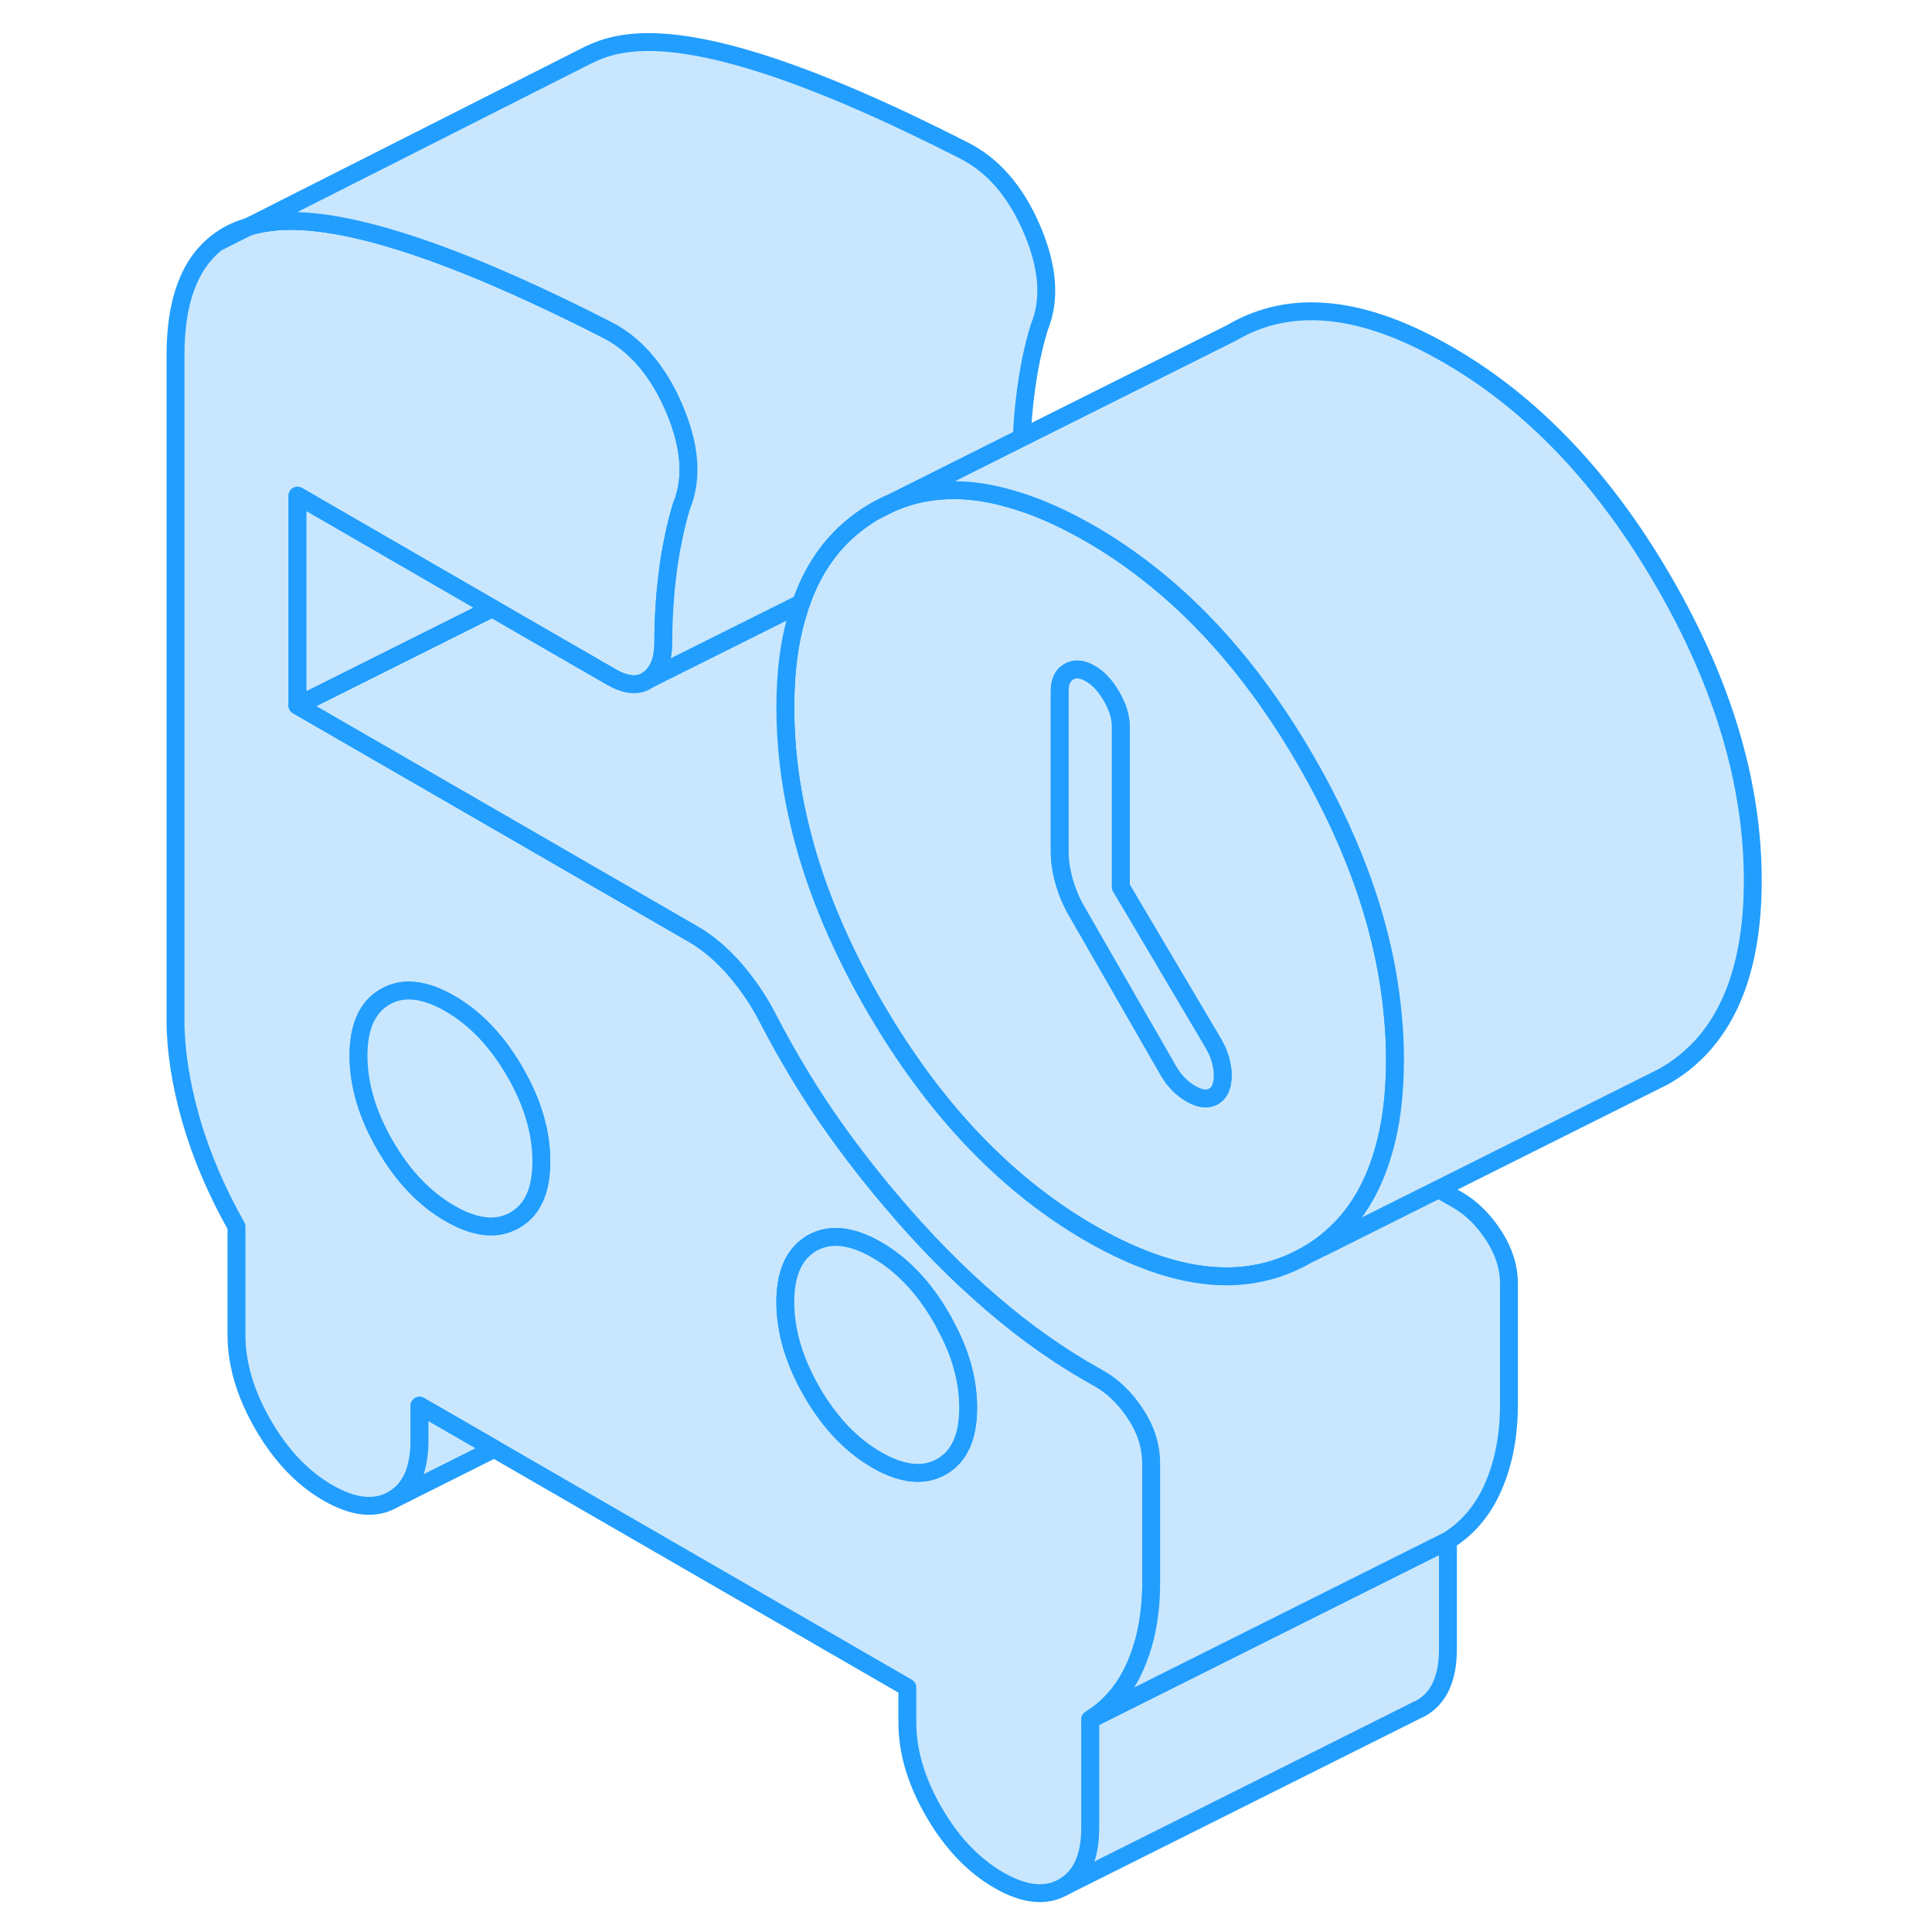 <svg width="48" height="48" viewBox="0 0 93 108" fill="#c8e7ff" xmlns="http://www.w3.org/2000/svg" stroke-width="1px" stroke-linecap="round" stroke-linejoin="round"><path d="M4.631 13.56L6.381 12.68C5.711 12.87 5.131 13.16 4.631 13.56ZM41.341 28.61L42.471 28.05C42.091 28.2 41.711 28.39 41.341 28.61Z" stroke="#229EFF" stroke-linejoin="round"/><path d="M70.37 56.88C69.97 52.21 68.34 47.42 65.5 42.51C62.93 38.07 59.93 34.52 56.51 31.89C55.52 31.13 54.5 30.44 53.44 29.83C51.84 28.91 50.33 28.25 48.9 27.86C47.86 27.56 46.86 27.41 45.91 27.4C44.69 27.39 43.55 27.6 42.47 28.05L41.34 28.61C39.431 29.74 38.07 31.43 37.28 33.71C37.23 33.84 37.19 33.96 37.16 34.08C36.65 35.64 36.4 37.46 36.4 39.54C36.4 41.62 36.64 43.71 37.13 45.83C37.91 49.24 39.33 52.72 41.38 56.26C41.62 56.67 41.86 57.07 42.1 57.46C45.28 62.58 49.06 66.41 53.44 68.94C56.24 70.55 58.79 71.36 61.1 71.35C62.69 71.34 64.15 70.95 65.5 70.18C65.88 69.96 66.24 69.72 66.58 69.46C68.13 68.25 69.21 66.55 69.83 64.37C70.27 62.88 70.48 61.17 70.48 59.22C70.48 58.44 70.45 57.66 70.37 56.88ZM60.34 61.29C60.001 61.48 59.58 61.43 59.07 61.14C58.55 60.84 58.13 60.4 57.79 59.81L57.69 59.63L52.67 50.9C52.39 50.41 52.16 49.87 51.99 49.28C51.82 48.69 51.74 48.14 51.74 47.62V38.62C51.74 38.1 51.91 37.74 52.25 37.55C52.59 37.35 52.99 37.39 53.44 37.65C53.9 37.91 54.29 38.34 54.63 38.92C54.97 39.51 55.15 40.07 55.15 40.59V49.58L60.34 58.35C60.56 58.73 60.71 59.12 60.78 59.5C60.83 59.71 60.85 59.91 60.85 60.12C60.85 60.7 60.681 61.09 60.34 61.29Z" stroke="#229EFF" stroke-linejoin="round"/><path d="M60.85 60.12C60.85 60.7 60.68 61.09 60.34 61.29C60 61.48 59.58 61.43 59.07 61.14C58.55 60.84 58.13 60.4 57.79 59.81L57.69 59.63L52.67 50.9C52.39 50.41 52.16 49.87 51.99 49.28C51.82 48.69 51.74 48.14 51.74 47.62V38.62C51.74 38.1 51.91 37.74 52.25 37.55C52.59 37.35 52.99 37.39 53.44 37.65C53.9 37.91 54.29 38.34 54.63 38.92C54.97 39.51 55.15 40.07 55.15 40.59V49.58L60.34 58.35C60.56 58.73 60.71 59.12 60.78 59.5C60.83 59.71 60.85 59.91 60.85 60.12Z" stroke="#229EFF" stroke-linejoin="round"/><path d="M73.44 86.12V92.19C73.44 93.81 72.94 94.91 71.95 95.48L71.64 95.63L51.95 105.48C52.94 104.91 53.44 103.81 53.44 102.19V96.12L64.36 90.66L73.44 86.12Z" stroke="#229EFF" stroke-linejoin="round"/><path d="M56.681 80.55C56.541 80.05 56.321 79.56 56.001 79.07C55.431 78.19 54.751 77.52 53.951 77.06C51.911 75.94 49.901 74.54 47.941 72.85C45.981 71.17 44.1 69.25 42.281 67.09C40.971 65.55 39.751 63.95 38.611 62.29C37.48 60.62 36.431 58.85 35.461 56.99C34.951 55.98 34.321 55.05 33.591 54.2C32.851 53.35 32.081 52.7 31.291 52.24L22.311 47.05L9.13 39.44V27.71L20.011 34L22.311 35.33L26.68 37.85C27.541 38.34 28.23 38.38 28.77 37.97C29.311 37.57 29.581 36.88 29.581 35.9C29.581 34.53 29.671 33.19 29.841 31.89C29.921 31.25 30.03 30.63 30.16 30.03C30.28 29.42 30.43 28.84 30.601 28.28C31.23 26.75 31.09 24.92 30.18 22.8C29.87 22.09 29.53 21.45 29.131 20.88C28.37 19.76 27.431 18.93 26.341 18.39C24.931 17.67 23.59 17.02 22.311 16.43C15.911 13.48 11.13 12.13 7.98 12.38C7.4 12.43 6.87 12.52 6.38 12.68L4.63 13.56C3.08 14.76 2.311 16.86 2.311 19.86V57.02C2.311 58.72 2.601 60.56 3.161 62.55C3.731 64.54 4.58 66.55 5.72 68.57V74.63C5.72 76.26 6.221 77.94 7.211 79.65C8.211 81.37 9.411 82.63 10.831 83.45C12.251 84.27 13.461 84.4 14.461 83.83C15.451 83.27 15.951 82.17 15.951 80.54V78.58L20.131 80.99L43.221 94.33V96.28C43.221 97.91 43.711 99.58 44.711 101.3C45.701 103.01 46.911 104.28 48.331 105.1C49.751 105.92 50.961 106.05 51.951 105.48C52.941 104.91 53.441 103.81 53.441 102.19V96.12C54.581 95.41 55.431 94.39 56.001 93.05C56.571 91.72 56.85 90.2 56.85 88.51V81.76C56.85 81.36 56.791 80.95 56.681 80.55ZM21.27 68.21C20.28 68.78 19.07 68.65 17.651 67.83C16.23 67.01 15.021 65.74 14.03 64.03C13.04 62.32 12.54 60.64 12.54 59.01C12.54 57.38 13.04 56.29 14.03 55.72C15.021 55.15 16.23 55.28 17.651 56.1C19.07 56.92 20.28 58.19 21.27 59.9C22.27 61.62 22.761 63.29 22.761 64.92C22.761 66.55 22.27 67.65 21.27 68.21ZM45.13 81.99C44.141 82.55 42.931 82.43 41.511 81.61C40.09 80.79 38.88 79.52 37.891 77.81C36.901 76.09 36.401 74.42 36.401 72.79C36.401 71.26 36.84 70.2 37.721 69.6C37.77 69.56 37.831 69.52 37.891 69.49C38.88 68.93 40.09 69.05 41.511 69.87C42.931 70.69 44.141 71.96 45.13 73.68C45.191 73.78 45.251 73.88 45.291 73.98C46.191 75.59 46.62 77.16 46.62 78.69C46.62 80.32 46.13 81.42 45.13 81.99Z" stroke="#229EFF" stroke-linejoin="round"/><path d="M22.761 64.92C22.761 66.55 22.271 67.65 21.271 68.21C20.281 68.78 19.071 68.65 17.651 67.83C16.231 67.01 15.021 65.74 14.031 64.03C13.041 62.32 12.541 60.64 12.541 59.01C12.541 57.38 13.041 56.29 14.031 55.72C15.021 55.15 16.231 55.28 17.651 56.1C19.071 56.92 20.281 58.19 21.271 59.9C22.271 61.62 22.761 63.29 22.761 64.92Z" stroke="#229EFF" stroke-linejoin="round"/><path d="M46.62 78.69C46.62 80.32 46.13 81.42 45.13 81.99C44.14 82.55 42.93 82.43 41.51 81.61C40.09 80.79 38.88 79.52 37.89 77.81C36.9 76.09 36.4 74.42 36.4 72.79C36.4 71.26 36.84 70.2 37.72 69.6C37.77 69.56 37.83 69.52 37.89 69.49C38.88 68.93 40.09 69.05 41.51 69.87C42.93 70.69 44.14 71.96 45.13 73.68C45.19 73.78 45.25 73.88 45.29 73.98C46.19 75.59 46.62 77.16 46.62 78.69Z" stroke="#229EFF" stroke-linejoin="round"/><path d="M76.851 71.76V78.51C76.851 80.2 76.571 81.72 76.001 83.05C75.431 84.39 74.581 85.41 73.441 86.12L64.361 90.66L53.441 96.12C54.581 95.41 55.431 94.39 56.001 93.05C56.571 91.72 56.851 90.2 56.851 88.51V81.76C56.851 81.36 56.791 80.95 56.681 80.55C56.541 80.05 56.321 79.56 56.001 79.07C55.431 78.19 54.751 77.52 53.951 77.06C51.911 75.94 49.901 74.54 47.941 72.85C45.981 71.17 44.101 69.25 42.281 67.09C40.971 65.55 39.751 63.95 38.611 62.29C37.481 60.62 36.431 58.85 35.461 56.99C34.951 55.98 34.321 55.05 33.591 54.2C32.851 53.35 32.081 52.7 31.291 52.24L22.311 47.05L9.131 39.44L20.011 34L22.311 35.33L26.681 37.85C27.541 38.34 28.231 38.38 28.771 37.97L36.881 33.92L37.281 33.72C37.231 33.84 37.191 33.96 37.161 34.08C36.651 35.64 36.401 37.46 36.401 39.54C36.401 41.62 36.641 43.71 37.131 45.83C37.911 49.24 39.331 52.72 41.381 56.26C41.621 56.67 41.861 57.07 42.101 57.46C45.281 62.58 49.061 66.41 53.441 68.94C56.241 70.55 58.791 71.36 61.101 71.35C62.691 71.34 64.151 70.95 65.501 70.18L66.551 69.66L72.921 66.47C73.261 66.67 73.601 66.87 73.951 67.06C74.751 67.52 75.431 68.19 76.001 69.07C76.571 69.95 76.851 70.85 76.851 71.76Z" stroke="#229EFF" stroke-linejoin="round"/><path d="M50.601 18.28C50.261 19.38 50.011 20.59 49.841 21.89C49.731 22.73 49.651 23.59 49.621 24.47L44.911 26.83L42.471 28.05C42.091 28.2 41.711 28.39 41.341 28.61C39.431 29.74 38.071 31.43 37.281 33.71L36.881 33.92L28.771 37.97C29.311 37.57 29.581 36.88 29.581 35.9C29.581 34.53 29.671 33.19 29.841 31.89C29.921 31.25 30.031 30.63 30.161 30.03C30.281 29.42 30.431 28.84 30.601 28.28C31.231 26.75 31.091 24.92 30.181 22.8C29.871 22.09 29.531 21.45 29.131 20.88C28.371 19.76 27.431 18.93 26.341 18.39C24.931 17.67 23.591 17.02 22.311 16.43C15.911 13.48 11.131 12.13 7.981 12.38C7.401 12.43 6.871 12.52 6.381 12.68L25.431 3.05H25.451C26.171 2.68 27.011 2.46 27.981 2.38C31.761 2.08 37.881 4.08 46.341 8.39C47.991 9.21 49.271 10.68 50.181 12.8C51.091 14.92 51.231 16.75 50.601 18.28Z" stroke="#229EFF" stroke-linejoin="round"/><path d="M20.131 80.99L14.461 83.83C15.451 83.27 15.951 82.17 15.951 80.54V78.58L20.131 80.99Z" stroke="#229EFF" stroke-linejoin="round"/><path d="M20.011 34L9.131 39.44V27.71L20.011 34Z" stroke="#229EFF" stroke-linejoin="round"/><path d="M90.481 49.22C90.481 54.63 88.821 58.29 85.501 60.18L84.721 60.57L72.921 66.47L66.551 69.65C66.551 69.59 66.571 69.53 66.581 69.46C68.131 68.25 69.211 66.55 69.831 64.37C70.271 62.88 70.481 61.17 70.481 59.22C70.481 58.44 70.451 57.66 70.371 56.88C69.971 52.21 68.341 47.42 65.501 42.51C62.931 38.07 59.931 34.52 56.511 31.89C55.521 31.13 54.501 30.44 53.441 29.83C51.841 28.91 50.331 28.25 48.901 27.86C47.861 27.56 46.861 27.41 45.911 27.4C44.691 27.39 43.551 27.6 42.471 28.05L44.911 26.83L49.621 24.47L61.341 18.61C64.641 16.66 68.671 17.07 73.441 19.83C78.161 22.55 82.181 26.78 85.501 32.51C88.821 38.24 90.481 43.81 90.481 49.22Z" stroke="#229EFF" stroke-linejoin="round"/></svg>